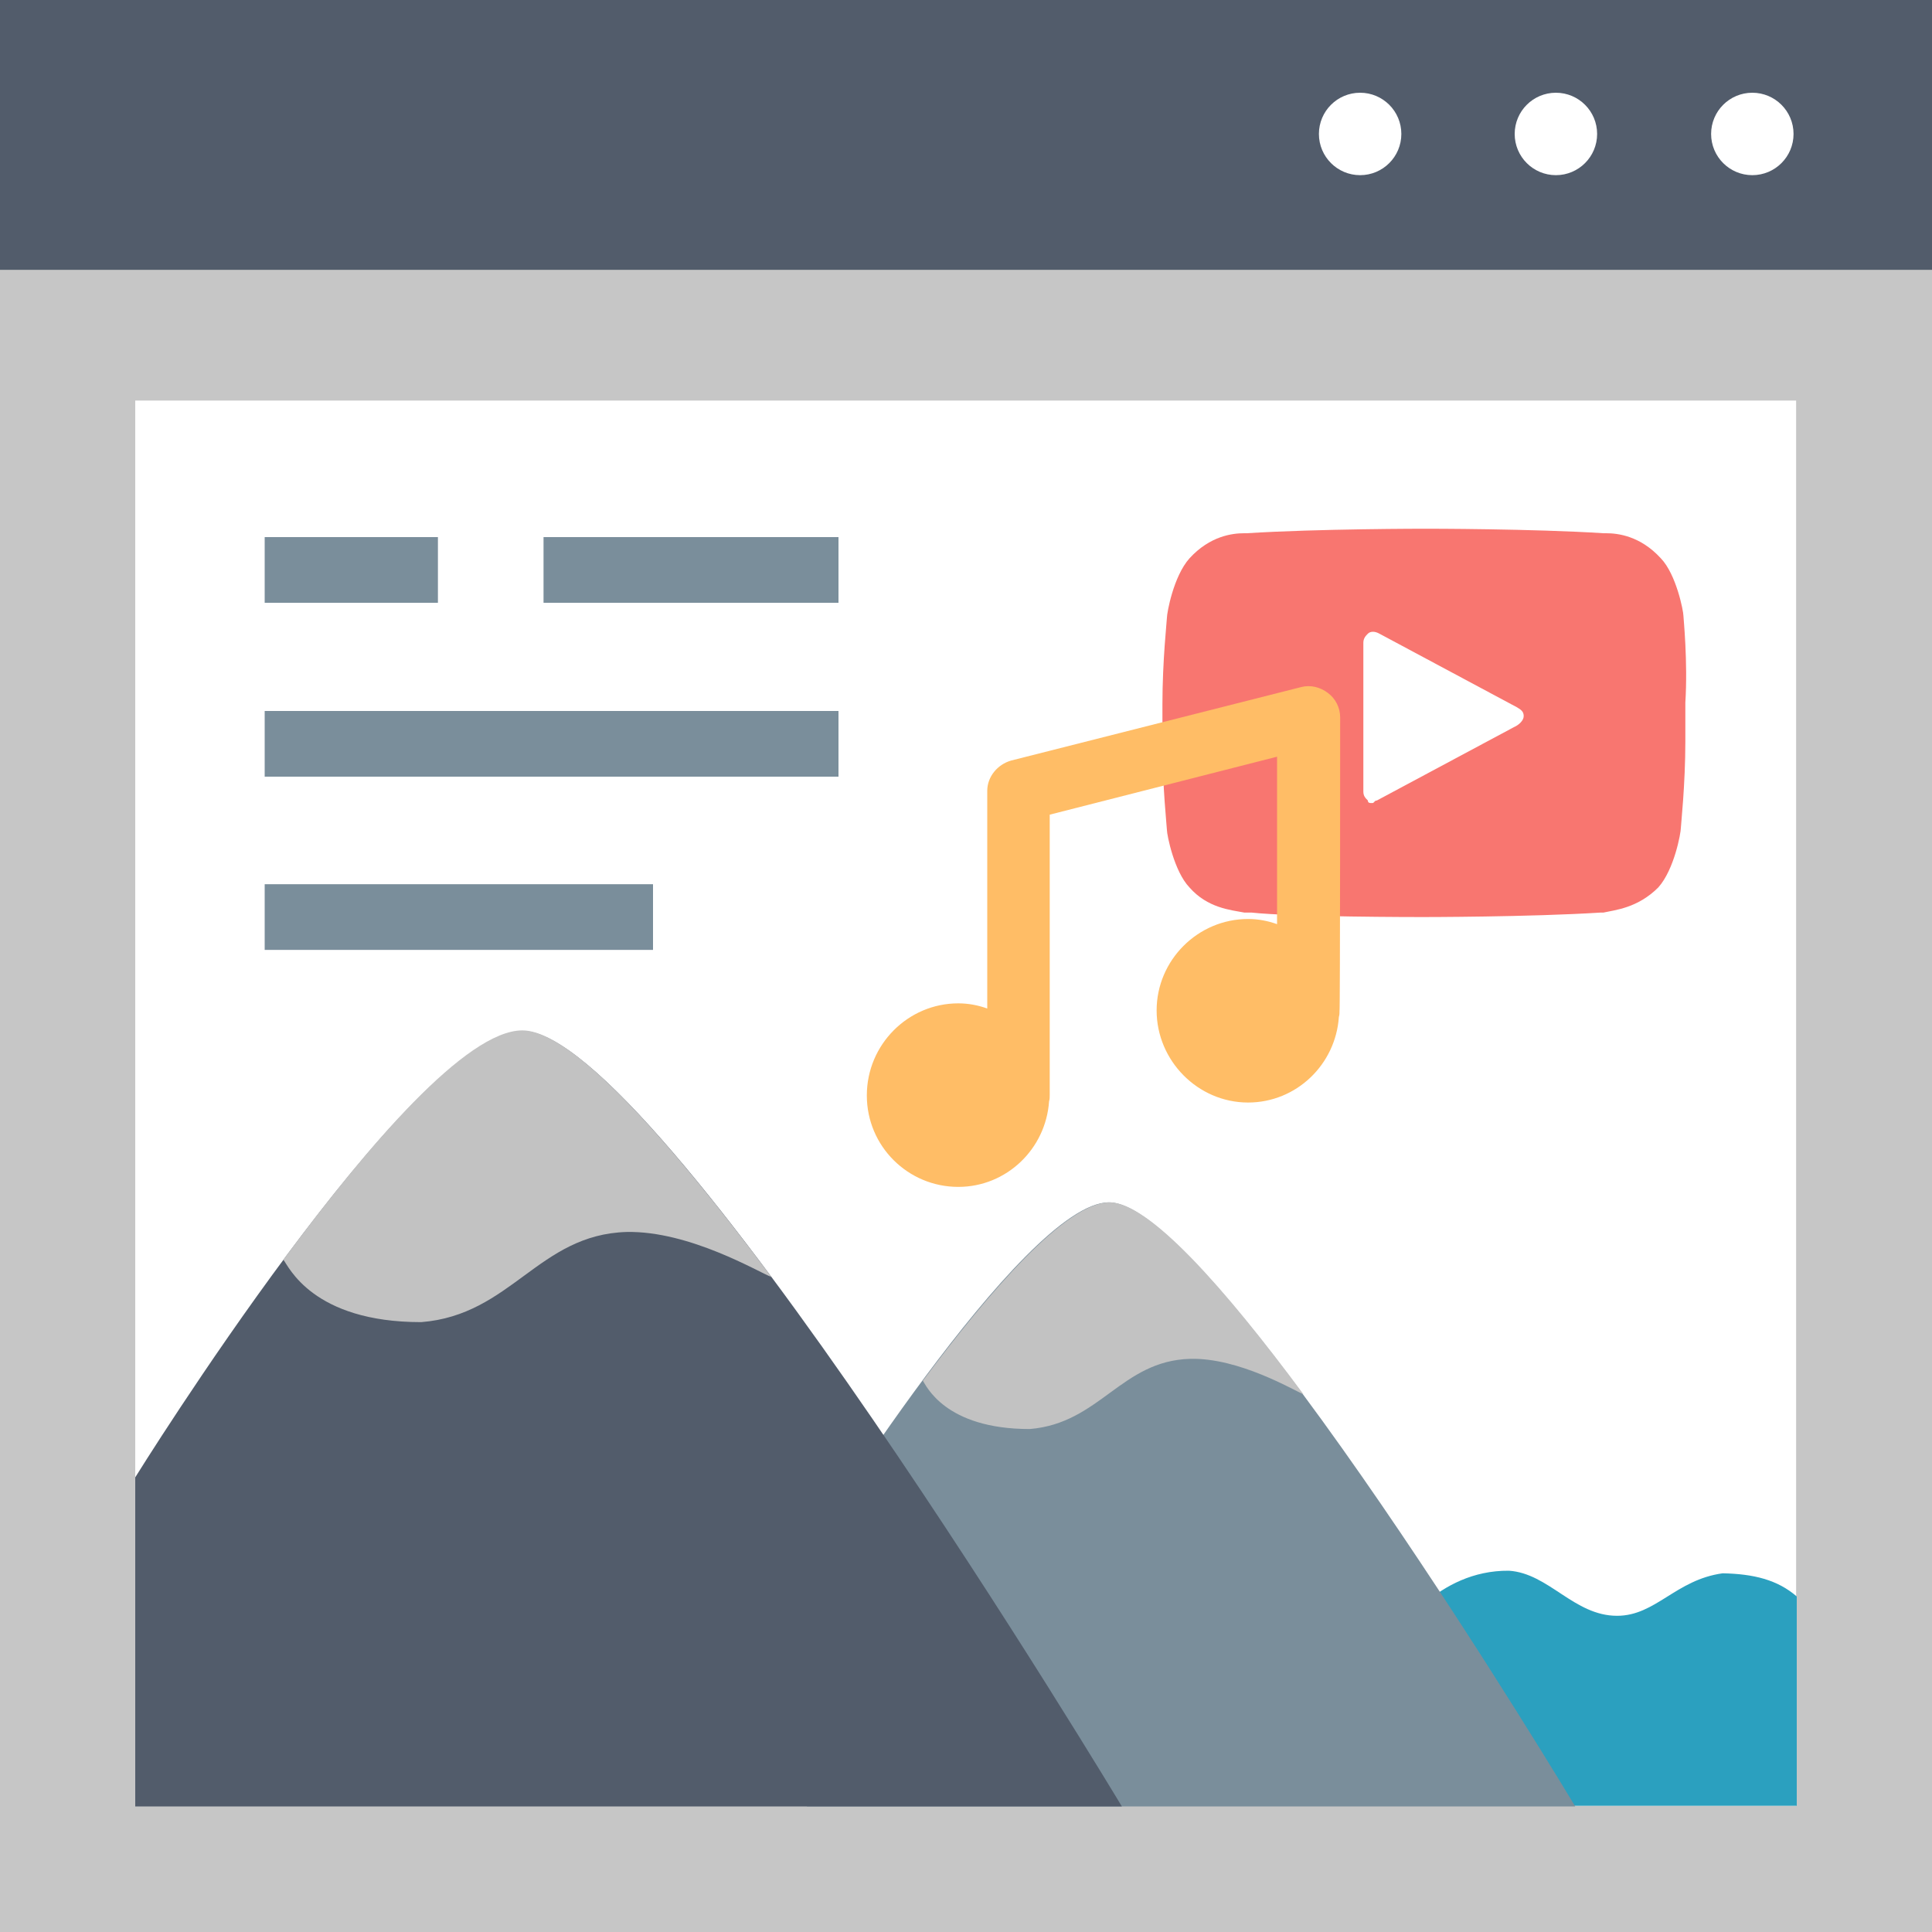 <svg xmlns="http://www.w3.org/2000/svg" viewBox="0 0 300 300" style="enable-background:new 0 0 300 300" xml:space="preserve"><style>.st1{fill:#525c6b}.st2{fill:#fff}.st3{fill:#7a8e9b}.st5{fill:#c2c2c2}</style><path style="fill:#c6c6c6" d="M0 0h300v300H0z"/><path class="st1" d="M0 0h300v41.9H0z"/><circle class="st2" cx="272.1" cy="20.8" r="6.4"/><circle class="st2" cx="241.6" cy="20.8" r="6.4"/><circle class="st2" cx="211.2" cy="20.8" r="6.4"/><path class="st2" d="M21 62.2h257.9v218.2H21z"/><path class="st3" d="M41.1 83.4H68v10.2H41.1zm43.3 0h45.8v10.2H84.4zm-43.3 27h89.1v10.2H41.1zm0 26.9h60.3v10.2H41.1z"/><path d="M267.5 244.3c-7.3 1-10.4 6.6-16.4 6.6-6.7 0-10.6-6.6-16.8-7-11.2-.1-17.3 9.8-17.3 9.8l16.8 26.7H279v-32.5c-3-2.6-6.7-3.5-11.5-3.6z" style="fill:#2ba0bf"/><path class="st3" d="M125.3 240.7s33.5-54 46.9-54c16.2 0 72.4 93.8 72.4 93.8H125.3v-39.8z"/><path class="st5" d="M159.9 221.9c10.9-.9 14.2-10.6 24.9-10.9 7.6-.2 16.1 4.9 17.6 5.5-12.3-16.6-24-29.8-30.1-29.8-6.8 0-18.8 14-29 27.7.5.7 3.4 7.5 16.6 7.5z"/><path d="M261.4 95.6c0-.7-1.1-6.4-3.5-8.9-3.2-3.5-6.7-3.9-8.5-3.9h-.4c-11-.7-27.3-.7-27.7-.7 0 0-16.7 0-27.7.7h-.4c-1.8 0-5.3.4-8.5 3.9-2.5 2.8-3.5 8.5-3.5 9.2 0 .4-.7 6.7-.7 13.5v6c0 6.7.7 13.1.7 13.5 0 .7 1.1 6.4 3.5 8.9 2.8 3.2 6.4 3.5 8.5 3.9h1.1c6.4.7 25.9.7 26.6.7 0 0 16.7 0 27.7-.7h.4c1.8-.4 5.3-.7 8.5-3.9 2.5-2.8 3.5-8.5 3.5-9.2 0-.4.7-6.7.7-13.5v-6c.4-6.4-.3-13.2-.3-13.5zm-26.3 17.3-21.3 11.4c-.4 0-.4.4-.7.4-.4 0-.7 0-.7-.4-.4-.4-.7-.7-.7-1.4V99.8c0-.7.4-1.1.7-1.4.4-.4 1.1-.4 1.8 0l21.3 11.4c.7.4 1.1.7 1.1 1.4s-.8 1.4-1.5 1.7z" style="fill:#f87670"/><path d="M208.1 111.4c0-1.5-.7-2.9-1.9-3.8-1.2-.9-2.7-1.3-4.2-.9l-45 11.4c-2.1.6-3.7 2.5-3.7 4.7v33.8c-1.4-.5-2.9-.8-4.5-.8-7.8 0-14.2 6.4-14.2 14.3s6.4 14.2 14.2 14.2c7.5 0 13.6-5.9 14.1-13.3.1-.3.1-.6.1-1v-43.5l35.3-9v26c-1.4-.5-2.9-.8-4.5-.8-7.8 0-14.2 6.4-14.2 14.2s6.4 14.3 14.2 14.3c7.5 0 13.6-5.9 14.1-13.3.1-.3.1-.6.1-1 .1.2.1-45.5.1-45.5z" style="fill:#ffbd66"/><path class="st1" d="M21 229.4s43-69.3 60.2-69.3c20.7 0 93 120.4 93 120.4H21v-51.1z"/><path class="st5" d="M65.4 205.3c14-1.1 18.2-13.6 31.9-14 9.8-.2 20.6 6.3 22.5 7C104 177.1 88.9 160 81.1 160c-8.7 0-24.1 18-37.1 35.6.8 1 4.5 9.7 21.4 9.7z"/></svg>